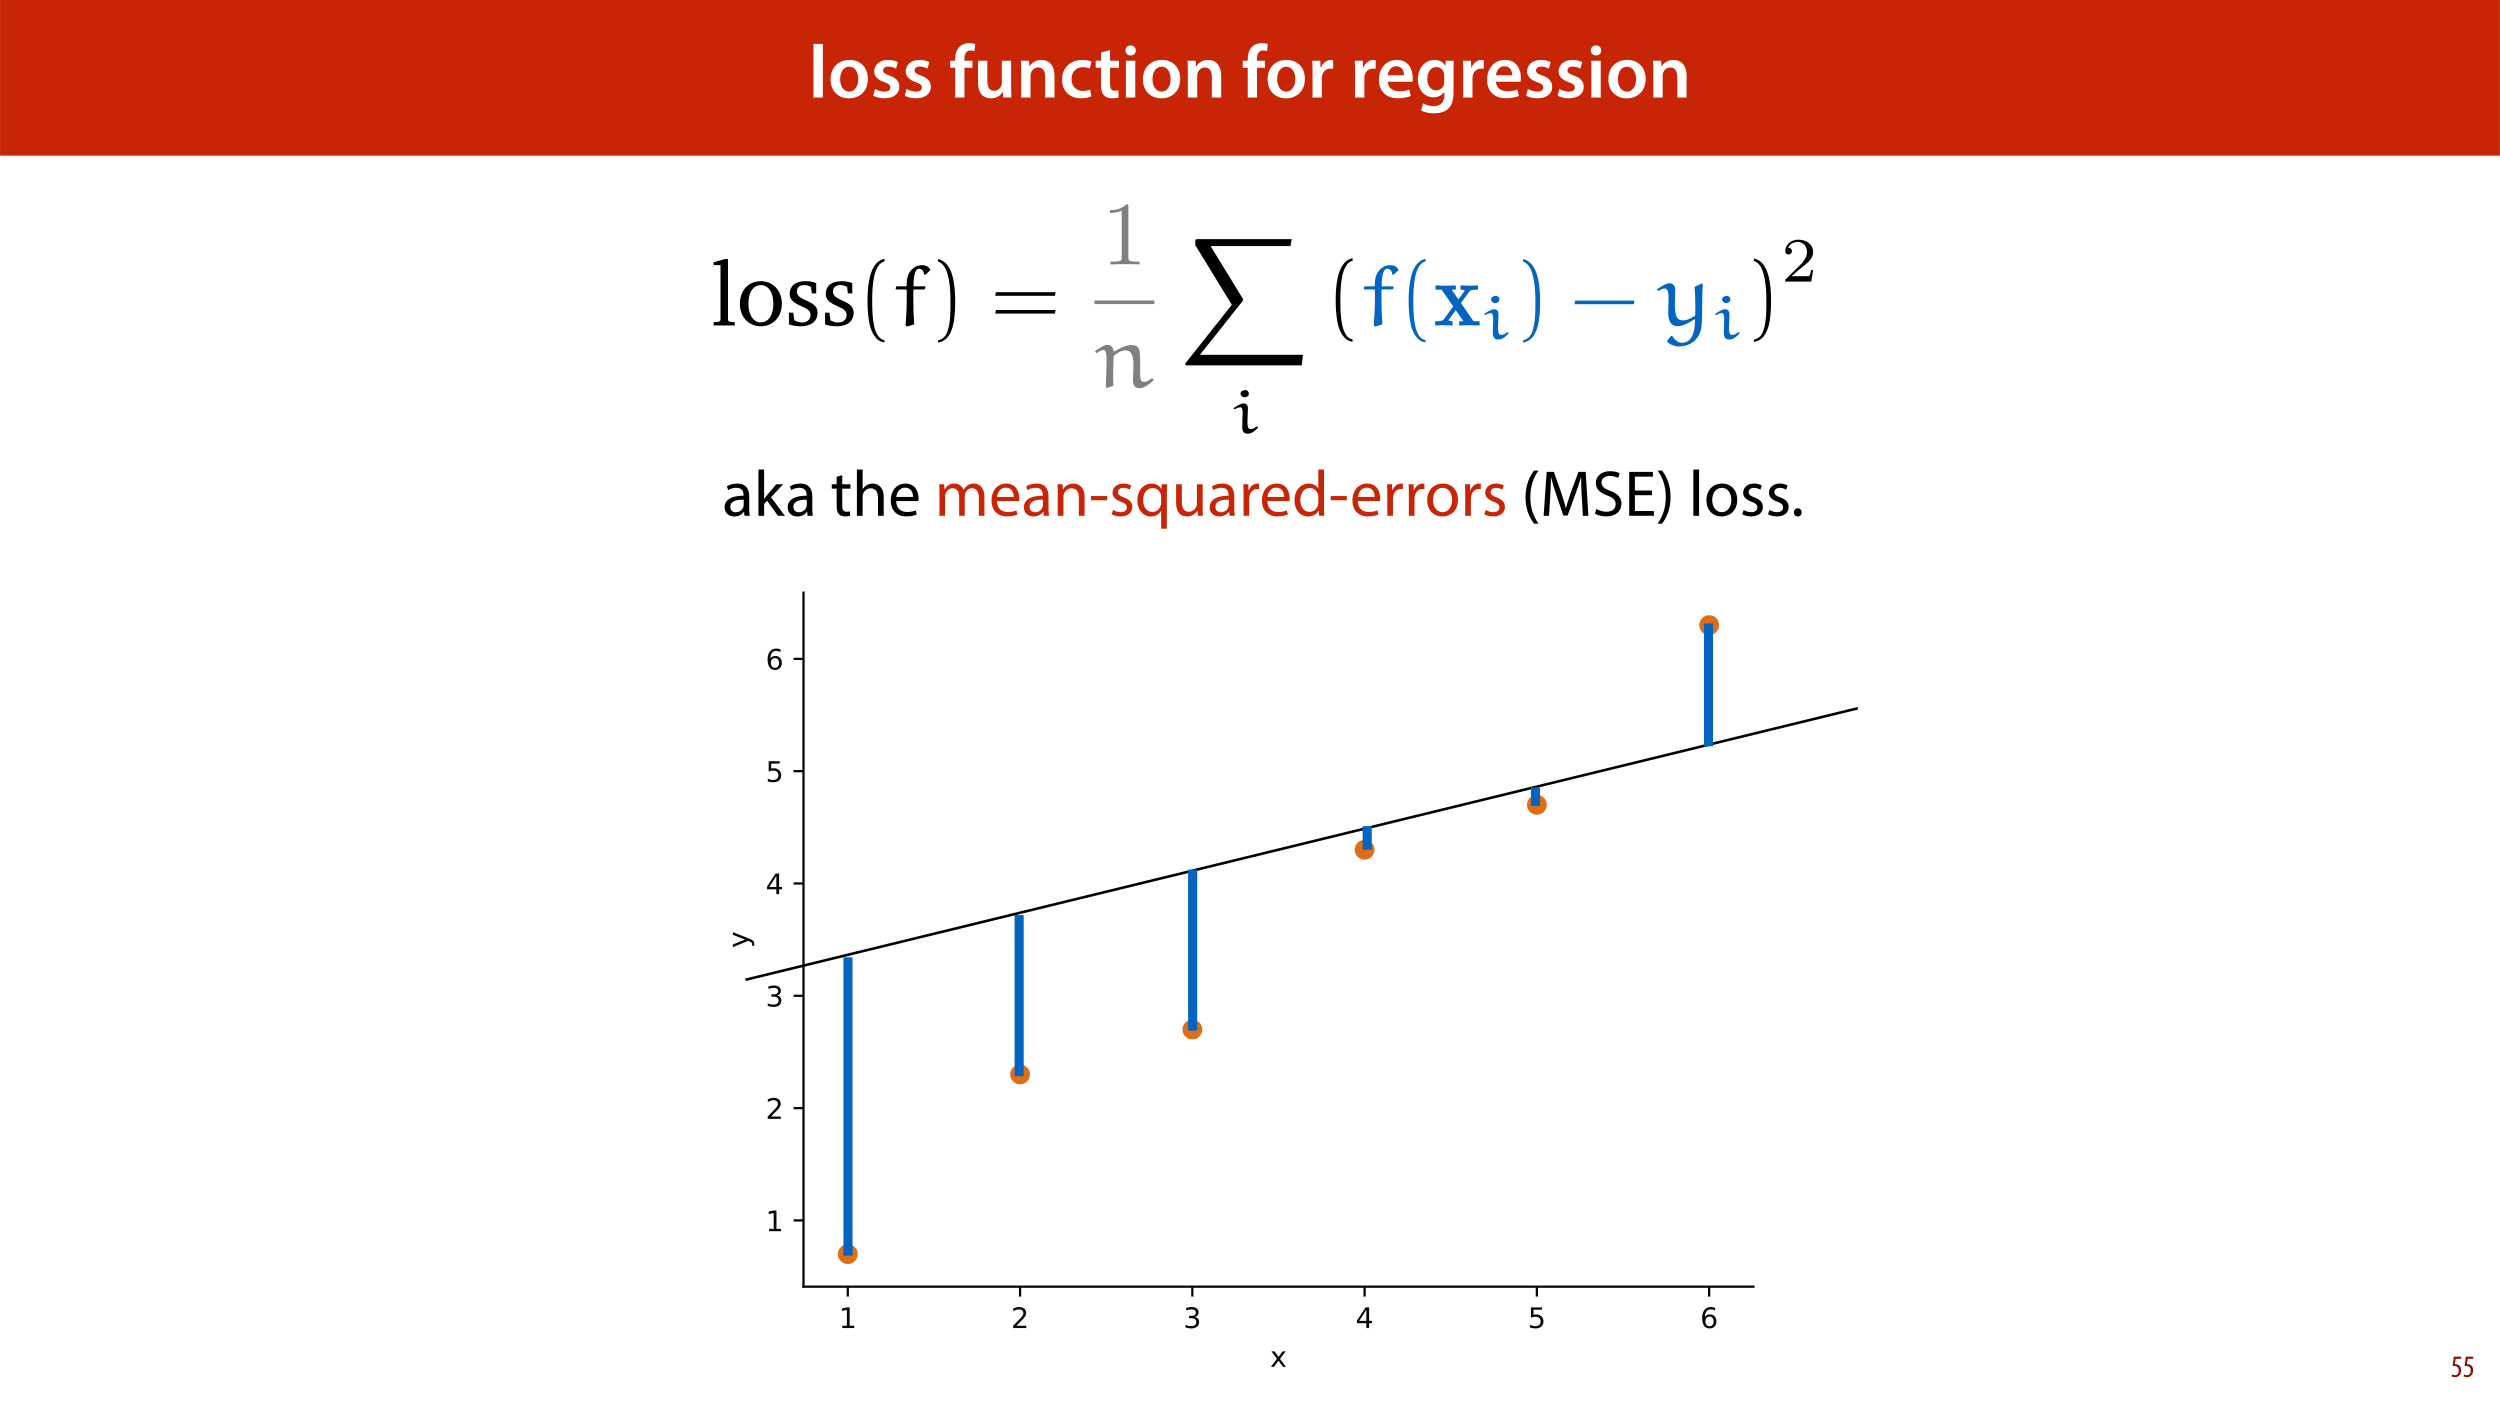 <?xml version="1.0" encoding="UTF-8"?>
<svg xmlns="http://www.w3.org/2000/svg" xmlns:xlink="http://www.w3.org/1999/xlink" width="1920pt" height="1080pt" viewBox="0 0 1920 1080" version="1.1">
<defs>
<g>
<symbol overflow="visible" id="glyph0-0">
<path style="stroke:none;" d="M 0 0 L 29 0 L 29 -40.594 L 0 -40.594 Z M 14.5 -22.906 L 4.641 -37.703 L 24.359 -37.703 Z M 16.234 -20.297 L 26.094 -35.094 L 26.094 -5.516 Z M 4.641 -2.906 L 14.5 -17.688 L 24.359 -2.906 Z M 2.906 -35.094 L 12.766 -20.297 L 2.906 -5.516 Z M 2.906 -35.094 "/>
</symbol>
<symbol overflow="visible" id="glyph0-1">
<path style="stroke:none;" d="M 3.828 0 L 11.016 0 L 11.016 -41.188 L 3.828 -41.188 Z M 3.828 0 "/>
</symbol>
<symbol overflow="visible" id="glyph0-2">
<path style="stroke:none;" d="M 16.641 -28.891 C 8.125 -28.891 2.031 -23.203 2.031 -13.922 C 2.031 -4.875 8.172 0.641 16.188 0.641 C 23.375 0.641 30.688 -4 30.688 -14.391 C 30.688 -22.969 25.062 -28.891 16.641 -28.891 Z M 16.469 -23.656 C 21.344 -23.656 23.312 -18.625 23.312 -14.203 C 23.312 -8.531 20.469 -4.531 16.406 -4.531 C 12.062 -4.531 9.391 -8.641 9.391 -14.094 C 9.391 -18.797 11.422 -23.656 16.469 -23.656 Z M 16.469 -23.656 "/>
</symbol>
<symbol overflow="visible" id="glyph0-3">
<path style="stroke:none;" d="M 2.094 -1.391 C 4.172 -0.234 7.25 0.578 10.672 0.578 C 18.156 0.578 22.156 -3.125 22.156 -8.234 C 22.094 -12.406 19.719 -15.016 14.609 -16.875 C 11.016 -18.156 9.688 -19.031 9.688 -20.828 C 9.688 -22.562 11.078 -23.781 13.625 -23.781 C 16.125 -23.781 18.391 -22.859 19.609 -22.156 L 21 -27.203 C 19.375 -28.078 16.641 -28.891 13.516 -28.891 C 6.953 -28.891 2.844 -25 2.844 -20.016 C 2.781 -16.703 5.109 -13.688 10.609 -11.781 C 14.094 -10.562 15.25 -9.562 15.25 -7.656 C 15.25 -5.797 13.859 -4.531 10.734 -4.531 C 8.172 -4.531 5.109 -5.562 3.484 -6.547 Z M 2.094 -1.391 "/>
</symbol>
<symbol overflow="visible" id="glyph0-4">
<path style="stroke:none;" d=""/>
</symbol>
<symbol overflow="visible" id="glyph0-5">
<path style="stroke:none;" d="M 11.781 0 L 11.781 -22.906 L 17.922 -22.906 L 17.922 -28.25 L 11.719 -28.25 L 11.719 -29.703 C 11.719 -33.172 12.938 -36.141 16.469 -36.141 C 17.75 -36.141 18.734 -35.906 19.484 -35.609 L 20.016 -41.125 C 18.844 -41.531 17.344 -41.812 15.422 -41.812 C 12.984 -41.812 10.156 -41.062 8.062 -39.094 C 5.625 -36.766 4.641 -33.125 4.641 -29.469 L 4.641 -28.25 L 0.812 -28.25 L 0.812 -22.906 L 4.641 -22.906 L 4.641 0 Z M 11.781 0 "/>
</symbol>
<symbol overflow="visible" id="glyph0-6">
<path style="stroke:none;" d="M 29.109 -28.25 L 21.984 -28.25 L 21.984 -11.188 C 21.984 -10.375 21.812 -9.625 21.578 -8.984 C 20.828 -7.188 18.969 -5.156 16.125 -5.156 C 12.359 -5.156 10.844 -8.172 10.844 -12.875 L 10.844 -28.25 L 3.719 -28.25 L 3.719 -11.656 C 3.719 -2.438 8.406 0.641 13.578 0.641 C 18.625 0.641 21.406 -2.266 22.625 -4.297 L 22.734 -4.297 L 23.078 0 L 29.344 0 C 29.234 -2.312 29.109 -5.109 29.109 -8.469 Z M 29.109 -28.25 "/>
</symbol>
<symbol overflow="visible" id="glyph0-7">
<path style="stroke:none;" d="M 3.828 0 L 11.016 0 L 11.016 -16.594 C 11.016 -17.406 11.078 -18.266 11.312 -18.906 C 12.062 -21.047 14.031 -23.078 16.875 -23.078 C 20.766 -23.078 22.266 -20.016 22.266 -15.953 L 22.266 0 L 29.406 0 L 29.406 -16.766 C 29.406 -25.688 24.297 -28.891 19.375 -28.891 C 14.672 -28.891 11.594 -26.219 10.375 -24.016 L 10.203 -24.016 L 9.859 -28.25 L 3.594 -28.25 C 3.766 -25.812 3.828 -23.078 3.828 -19.844 Z M 3.828 0 "/>
</symbol>
<symbol overflow="visible" id="glyph0-8">
<path style="stroke:none;" d="M 23.609 -6.141 C 22.219 -5.562 20.469 -5.047 17.984 -5.047 C 13.109 -5.047 9.344 -8.359 9.344 -14.156 C 9.281 -19.312 12.531 -23.312 17.984 -23.312 C 20.531 -23.312 22.219 -22.734 23.375 -22.219 L 24.656 -27.547 C 23.031 -28.297 20.359 -28.891 17.75 -28.891 C 7.828 -28.891 2.031 -22.266 2.031 -13.797 C 2.031 -5.047 7.766 0.578 16.594 0.578 C 20.125 0.578 23.078 -0.172 24.594 -0.875 Z M 23.609 -6.141 "/>
</symbol>
<symbol overflow="visible" id="glyph0-9">
<path style="stroke:none;" d="M 5.047 -34.625 L 5.047 -28.25 L 0.984 -28.25 L 0.984 -22.906 L 5.047 -22.906 L 5.047 -9.625 C 5.047 -5.922 5.734 -3.359 7.25 -1.734 C 8.578 -0.297 10.781 0.578 13.391 0.578 C 15.656 0.578 17.516 0.297 18.562 -0.109 L 18.438 -5.562 C 17.812 -5.391 16.875 -5.219 15.656 -5.219 C 12.938 -5.219 12 -7.016 12 -10.438 L 12 -22.906 L 18.797 -22.906 L 18.797 -28.25 L 12 -28.25 L 12 -36.312 Z M 5.047 -34.625 "/>
</symbol>
<symbol overflow="visible" id="glyph0-10">
<path style="stroke:none;" d="M 11.016 0 L 11.016 -28.25 L 3.828 -28.25 L 3.828 0 Z M 7.422 -40.016 C 5.047 -40.016 3.422 -38.344 3.422 -36.141 C 3.422 -33.984 4.984 -32.312 7.359 -32.312 C 9.859 -32.312 11.422 -33.984 11.422 -36.141 C 11.375 -38.344 9.859 -40.016 7.422 -40.016 Z M 7.422 -40.016 "/>
</symbol>
<symbol overflow="visible" id="glyph0-11">
<path style="stroke:none;" d="M 3.828 0 L 10.969 0 L 10.969 -14.609 C 10.969 -15.422 11.078 -16.188 11.188 -16.812 C 11.828 -20.016 14.156 -22.219 17.578 -22.219 C 18.438 -22.219 19.078 -22.094 19.656 -21.984 L 19.656 -28.703 C 19.078 -28.828 18.672 -28.891 17.984 -28.891 C 14.969 -28.891 11.656 -26.859 10.266 -22.859 L 10.031 -22.859 L 9.797 -28.25 L 3.594 -28.25 C 3.766 -25.688 3.828 -22.969 3.828 -19.141 Z M 3.828 0 "/>
</symbol>
<symbol overflow="visible" id="glyph0-12">
<path style="stroke:none;" d="M 27.781 -12.125 C 27.891 -12.766 28.016 -13.797 28.016 -15.141 C 28.016 -21.344 25 -28.891 15.828 -28.891 C 6.781 -28.891 2.031 -21.516 2.031 -13.688 C 2.031 -5.047 7.422 0.578 16.594 0.578 C 20.641 0.578 24.016 -0.172 26.453 -1.156 L 25.406 -6.094 C 23.266 -5.281 20.875 -4.812 17.578 -4.812 C 13.047 -4.812 9.047 -7.016 8.875 -12.125 Z M 8.875 -17.109 C 9.156 -20.016 11.016 -24.016 15.422 -24.016 C 20.188 -24.016 21.344 -19.719 21.281 -17.109 Z M 8.875 -17.109 "/>
</symbol>
<symbol overflow="visible" id="glyph0-13">
<path style="stroke:none;" d="M 23.438 -28.25 L 23.141 -24.469 L 23.031 -24.469 C 21.688 -26.797 19.141 -28.891 14.844 -28.891 C 8.062 -28.891 2.031 -23.266 2.031 -13.984 C 2.031 -5.969 7.016 -0.172 14.031 -0.172 C 17.75 -0.172 20.641 -1.859 22.266 -4.344 L 22.391 -4.344 L 22.391 -1.906 C 22.391 4.172 18.906 6.609 14.266 6.609 C 10.844 6.609 7.828 5.516 6.031 4.469 L 4.469 9.859 C 6.906 11.375 10.734 12.125 14.328 12.125 C 18.219 12.125 22.266 11.312 25.234 8.703 C 28.188 6.031 29.406 1.797 29.406 -4.125 L 29.406 -20.125 C 29.406 -24.016 29.516 -26.328 29.641 -28.25 Z M 22.266 -12.359 C 22.266 -11.547 22.156 -10.562 21.984 -9.797 C 21.172 -7.25 18.844 -5.516 16.188 -5.516 C 11.719 -5.516 9.281 -9.391 9.281 -14.203 C 9.281 -19.953 12.234 -23.438 16.234 -23.438 C 19.25 -23.438 21.281 -21.453 22.047 -18.844 C 22.219 -18.266 22.266 -17.578 22.266 -16.938 Z M 22.266 -12.359 "/>
</symbol>
<symbol overflow="visible" id="glyph1-0">
<path style="stroke:none;" d="M 0 0 L 25 0 L 25 -35 L 0 -35 Z M 12.5 -19.75 L 4 -32.5 L 21 -32.5 Z M 14 -17.5 L 22.5 -30.25 L 22.5 -4.75 Z M 4 -2.5 L 12.5 -15.25 L 21 -2.5 Z M 2.5 -30.25 L 11 -17.5 L 2.5 -4.75 Z M 2.5 -30.25 "/>
</symbol>
<symbol overflow="visible" id="glyph1-1">
<path style="stroke:none;" d="M 21.047 0 C 20.75 -1.656 20.656 -3.703 20.656 -5.797 L 20.656 -14.844 C 20.656 -19.703 18.844 -24.75 11.453 -24.75 C 8.406 -24.75 5.5 -23.906 3.5 -22.594 L 4.5 -19.703 C 6.203 -20.797 8.547 -21.5 10.797 -21.5 C 15.75 -21.5 16.297 -17.906 16.297 -15.906 L 16.297 -15.406 C 6.953 -15.453 1.75 -12.25 1.75 -6.406 C 1.75 -2.906 4.25 0.547 9.156 0.547 C 12.594 0.547 15.203 -1.156 16.547 -3.047 L 16.703 -3.047 L 17.047 0 Z M 16.406 -8.156 C 16.406 -7.703 16.297 -7.203 16.156 -6.75 C 15.453 -4.703 13.453 -2.703 10.297 -2.703 C 8.047 -2.703 6.156 -4.047 6.156 -6.906 C 6.156 -11.594 11.594 -12.453 16.406 -12.344 Z M 16.406 -8.156 "/>
</symbol>
<symbol overflow="visible" id="glyph1-2">
<path style="stroke:none;" d="M 8 -35.5 L 3.656 -35.5 L 3.656 0 L 8 0 L 8 -9.094 L 10.25 -11.594 L 18.594 0 L 23.953 0 L 13.297 -14.25 L 22.656 -24.203 L 17.344 -24.203 L 10.25 -15.844 C 9.547 -15 8.703 -13.953 8.094 -13.094 L 8 -13.094 Z M 8 -35.5 "/>
</symbol>
<symbol overflow="visible" id="glyph1-3">
<path style="stroke:none;" d=""/>
</symbol>
<symbol overflow="visible" id="glyph1-4">
<path style="stroke:none;" d="M 4.656 -30 L 4.656 -24.203 L 0.906 -24.203 L 0.906 -20.844 L 4.656 -20.844 L 4.656 -7.656 C 4.656 -4.797 5.094 -2.656 6.344 -1.344 C 7.406 -0.156 9.047 0.5 11.094 0.5 C 12.797 0.5 14.156 0.25 15 -0.094 L 14.797 -3.406 C 14.25 -3.25 13.406 -3.094 12.25 -3.094 C 9.797 -3.094 8.953 -4.797 8.953 -7.797 L 8.953 -20.844 L 15.25 -20.844 L 15.25 -24.203 L 8.953 -24.203 L 8.953 -31.156 Z M 4.656 -30 "/>
</symbol>
<symbol overflow="visible" id="glyph1-5">
<path style="stroke:none;" d="M 3.656 0 L 8.047 0 L 8.047 -14.594 C 8.047 -15.453 8.094 -16.094 8.344 -16.703 C 9.156 -19.094 11.406 -21.094 14.25 -21.094 C 18.406 -21.094 19.844 -17.797 19.844 -13.906 L 19.844 0 L 24.25 0 L 24.25 -14.406 C 24.25 -22.75 19.047 -24.75 15.797 -24.75 C 14.156 -24.75 12.594 -24.25 11.297 -23.5 C 9.953 -22.75 8.844 -21.656 8.156 -20.406 L 8.047 -20.406 L 8.047 -35.5 L 3.656 -35.5 Z M 3.656 0 "/>
</symbol>
<symbol overflow="visible" id="glyph1-6">
<path style="stroke:none;" d="M 23.094 -11.297 C 23.156 -11.75 23.25 -12.453 23.25 -13.344 C 23.25 -17.797 21.156 -24.75 13.25 -24.75 C 6.203 -24.75 1.906 -19 1.906 -11.703 C 1.906 -4.406 6.344 0.5 13.797 0.5 C 17.656 0.5 20.297 -0.297 21.844 -1 L 21.094 -4.156 C 19.453 -3.453 17.547 -2.906 14.406 -2.906 C 10 -2.906 6.203 -5.344 6.094 -11.297 Z M 6.156 -14.453 C 6.5 -17.5 8.453 -21.594 12.906 -21.594 C 17.844 -21.594 19.047 -17.25 19 -14.453 Z M 6.156 -14.453 "/>
</symbol>
<symbol overflow="visible" id="glyph1-7">
<path style="stroke:none;" d="M 3.656 0 L 7.953 0 L 7.953 -14.594 C 7.953 -15.344 8.047 -16.094 8.297 -16.75 C 9 -18.953 11 -21.156 13.75 -21.156 C 17.094 -21.156 18.797 -18.344 18.797 -14.5 L 18.797 0 L 23.094 0 L 23.094 -14.953 C 23.094 -15.75 23.25 -16.547 23.453 -17.156 C 24.203 -19.297 26.156 -21.156 28.656 -21.156 C 32.203 -21.156 33.906 -18.344 33.906 -13.703 L 33.906 0 L 38.203 0 L 38.203 -14.25 C 38.203 -22.656 33.453 -24.75 30.25 -24.75 C 27.953 -24.75 26.344 -24.156 24.906 -23.047 C 23.906 -22.297 22.953 -21.25 22.203 -19.906 L 22.094 -19.906 C 21.047 -22.75 18.547 -24.75 15.25 -24.75 C 11.25 -24.75 9 -22.594 7.656 -20.297 L 7.5 -20.297 L 7.297 -24.203 L 3.453 -24.203 C 3.594 -22.203 3.656 -20.156 3.656 -17.656 Z M 3.656 0 "/>
</symbol>
<symbol overflow="visible" id="glyph1-8">
<path style="stroke:none;" d="M 3.656 0 L 8.047 0 L 8.047 -14.547 C 8.047 -15.297 8.156 -16.047 8.344 -16.594 C 9.094 -19.047 11.344 -21.094 14.25 -21.094 C 18.406 -21.094 19.844 -17.844 19.844 -13.953 L 19.844 0 L 24.25 0 L 24.25 -14.453 C 24.25 -22.75 19.047 -24.75 15.703 -24.75 C 11.703 -24.75 8.906 -22.5 7.703 -20.203 L 7.594 -20.203 L 7.344 -24.203 L 3.453 -24.203 C 3.594 -22.203 3.656 -20.156 3.656 -17.656 Z M 3.656 0 "/>
</symbol>
<symbol overflow="visible" id="glyph1-9">
<path style="stroke:none;" d="M 1.5 -15.156 L 1.5 -11.906 L 13.844 -11.906 L 13.844 -15.156 Z M 1.5 -15.156 "/>
</symbol>
<symbol overflow="visible" id="glyph1-10">
<path style="stroke:none;" d="M 1.953 -1.156 C 3.656 -0.156 6.094 0.5 8.75 0.5 C 14.5 0.5 17.797 -2.5 17.797 -6.75 C 17.797 -10.344 15.656 -12.453 11.453 -14.047 C 8.297 -15.25 6.844 -16.156 6.844 -18.156 C 6.844 -19.953 8.297 -21.453 10.906 -21.453 C 13.156 -21.453 14.906 -20.656 15.844 -20.047 L 16.953 -23.25 C 15.594 -24.047 13.453 -24.75 11 -24.75 C 5.797 -24.75 2.656 -21.547 2.656 -17.656 C 2.656 -14.75 4.703 -12.344 9.047 -10.797 C 12.297 -9.594 13.547 -8.453 13.547 -6.344 C 13.547 -4.344 12.047 -2.75 8.844 -2.75 C 6.656 -2.75 4.344 -3.656 3.047 -4.5 Z M 1.953 -1.156 "/>
</symbol>
<symbol overflow="visible" id="glyph1-11">
<path style="stroke:none;" d="M 20.156 9.906 L 24.547 9.906 L 24.547 -17.547 C 24.547 -20.047 24.594 -22.156 24.703 -24.203 L 20.547 -24.203 L 20.406 -20.547 L 20.297 -20.547 C 19.094 -22.906 16.594 -24.75 12.844 -24.75 C 7.75 -24.75 1.906 -20.75 1.906 -11.703 C 1.906 -4.344 6.5 0.547 12.156 0.547 C 16.047 0.547 18.75 -1.344 20.047 -3.75 L 20.156 -3.75 Z M 20.156 -9.844 C 20.156 -9.203 20 -8.344 19.797 -7.75 C 18.797 -4.703 16.344 -2.953 13.5 -2.953 C 8.656 -2.953 6.344 -7.156 6.344 -11.953 C 6.344 -17.406 9.094 -21.25 13.656 -21.25 C 16.953 -21.25 19.297 -18.953 19.953 -16.25 C 20.094 -15.703 20.156 -15 20.156 -14.406 Z M 20.156 -9.844 "/>
</symbol>
<symbol overflow="visible" id="glyph1-12">
<path style="stroke:none;" d="M 23.906 -24.203 L 19.5 -24.203 L 19.5 -9.344 C 19.5 -8.547 19.344 -7.75 19.094 -7.094 C 18.297 -5.156 16.25 -3.094 13.297 -3.094 C 9.297 -3.094 7.906 -6.203 7.906 -10.797 L 7.906 -24.203 L 3.5 -24.203 L 3.5 -10.047 C 3.5 -1.547 8.047 0.547 11.844 0.547 C 16.156 0.547 18.703 -2 19.844 -3.953 L 19.953 -3.953 L 20.203 0 L 24.094 0 C 23.953 -1.906 23.906 -4.094 23.906 -6.594 Z M 23.906 -24.203 "/>
</symbol>
<symbol overflow="visible" id="glyph1-13">
<path style="stroke:none;" d="M 3.656 0 L 8 0 L 8 -12.906 C 8 -13.656 8.094 -14.344 8.203 -14.953 C 8.797 -18.25 11 -20.594 14.094 -20.594 C 14.703 -20.594 15.156 -20.547 15.594 -20.453 L 15.594 -24.594 C 15.203 -24.703 14.844 -24.75 14.344 -24.75 C 11.406 -24.75 8.75 -22.703 7.656 -19.453 L 7.453 -19.453 L 7.297 -24.203 L 3.453 -24.203 C 3.594 -21.953 3.656 -19.5 3.656 -16.656 Z M 3.656 0 "/>
</symbol>
<symbol overflow="visible" id="glyph1-14">
<path style="stroke:none;" d="M 20.156 -35.5 L 20.156 -21.047 L 20.047 -21.047 C 18.953 -23 16.453 -24.75 12.75 -24.75 C 6.844 -24.75 1.844 -19.797 1.906 -11.75 C 1.906 -4.406 6.406 0.547 12.25 0.547 C 16.203 0.547 19.156 -1.5 20.5 -4.203 L 20.594 -4.203 L 20.797 0 L 24.75 0 C 24.594 -1.656 24.547 -4.094 24.547 -6.25 L 24.547 -35.5 Z M 20.156 -10.156 C 20.156 -9.453 20.094 -8.844 19.953 -8.25 C 19.156 -4.953 16.453 -3 13.5 -3 C 8.75 -3 6.344 -7.047 6.344 -11.953 C 6.344 -17.297 9.047 -21.297 13.594 -21.297 C 16.906 -21.297 19.297 -19 19.953 -16.203 C 20.094 -15.656 20.156 -14.906 20.156 -14.344 Z M 20.156 -10.156 "/>
</symbol>
<symbol overflow="visible" id="glyph1-15">
<path style="stroke:none;" d="M 13.906 -24.75 C 7.203 -24.75 1.906 -20 1.906 -11.906 C 1.906 -4.25 6.953 0.547 13.5 0.547 C 19.344 0.547 25.547 -3.344 25.547 -12.297 C 25.547 -19.703 20.844 -24.75 13.906 -24.75 Z M 13.797 -21.453 C 19 -21.453 21.047 -16.25 21.047 -12.156 C 21.047 -6.703 17.906 -2.75 13.703 -2.75 C 9.406 -2.75 6.344 -6.75 6.344 -12.047 C 6.344 -16.656 8.594 -21.453 13.797 -21.453 Z M 13.797 -21.453 "/>
</symbol>
<symbol overflow="visible" id="glyph1-16">
<path style="stroke:none;" d="M 9.75 -34.703 C 6.594 -30.5 3.25 -24.094 3.203 -14.25 C 3.203 -4.5 6.594 1.906 9.75 6.047 L 13.203 6.047 C 9.656 1.047 6.906 -5.344 6.906 -14.25 C 6.906 -23.297 9.547 -29.797 13.203 -34.703 Z M 9.75 -34.703 "/>
</symbol>
<symbol overflow="visible" id="glyph1-17">
<path style="stroke:none;" d="M 33.047 0 L 37.297 0 L 35.203 -33.703 L 29.656 -33.703 L 23.656 -17.406 C 22.156 -13.156 20.953 -9.453 20.094 -6.047 L 19.953 -6.047 C 19.094 -9.547 17.953 -13.25 16.547 -17.406 L 10.797 -33.703 L 5.25 -33.703 L 2.906 0 L 7.047 0 L 7.953 -14.453 C 8.25 -19.5 8.5 -25.156 8.594 -29.344 L 8.703 -29.344 C 9.656 -25.344 11 -21 12.594 -16.25 L 18.047 -0.203 L 21.344 -0.203 L 27.297 -16.547 C 29 -21.203 30.406 -25.406 31.547 -29.344 L 31.703 -29.344 C 31.656 -25.156 31.953 -19.5 32.203 -14.797 Z M 33.047 0 "/>
</symbol>
<symbol overflow="visible" id="glyph1-18">
<path style="stroke:none;" d="M 2.094 -1.656 C 3.906 -0.453 7.453 0.5 10.703 0.5 C 18.656 0.5 22.5 -4 22.5 -9.203 C 22.5 -14.156 19.594 -16.906 13.906 -19.094 C 9.25 -20.906 7.203 -22.453 7.203 -25.594 C 7.203 -27.906 8.953 -30.656 13.547 -30.656 C 16.594 -30.656 18.844 -29.656 19.953 -29.047 L 21.156 -32.594 C 19.656 -33.453 17.156 -34.25 13.703 -34.25 C 7.156 -34.25 2.797 -30.344 2.797 -25.094 C 2.797 -20.344 6.203 -17.5 11.703 -15.547 C 16.25 -13.797 18.047 -12 18.047 -8.844 C 18.047 -5.453 15.453 -3.094 11 -3.094 C 8 -3.094 5.156 -4.094 3.203 -5.297 Z M 2.094 -1.656 "/>
</symbol>
<symbol overflow="visible" id="glyph1-19">
<path style="stroke:none;" d="M 21.25 -19.406 L 8.156 -19.406 L 8.156 -30.047 L 22 -30.047 L 22 -33.703 L 3.797 -33.703 L 3.797 0 L 22.75 0 L 22.75 -3.656 L 8.156 -3.656 L 8.156 -15.797 L 21.25 -15.797 Z M 21.25 -19.406 "/>
</symbol>
<symbol overflow="visible" id="glyph1-20">
<path style="stroke:none;" d="M 4.406 6.047 C 7.594 1.797 10.953 -4.547 10.953 -14.344 C 10.953 -24.203 7.594 -30.594 4.406 -34.703 L 1 -34.703 C 4.594 -29.75 7.297 -23.344 7.297 -14.406 C 7.297 -5.406 4.547 1.094 1 6.047 Z M 4.406 6.047 "/>
</symbol>
<symbol overflow="visible" id="glyph1-21">
<path style="stroke:none;" d="M 3.656 0 L 8.047 0 L 8.047 -35.5 L 3.656 -35.5 Z M 3.656 0 "/>
</symbol>
<symbol overflow="visible" id="glyph1-22">
<path style="stroke:none;" d="M 5.547 0.547 C 7.406 0.547 8.547 -0.797 8.547 -2.594 C 8.547 -4.453 7.344 -5.75 5.594 -5.75 C 3.844 -5.75 2.594 -4.453 2.594 -2.594 C 2.594 -0.797 3.797 0.547 5.547 0.547 Z M 5.547 0.547 "/>
</symbol>
<symbol overflow="visible" id="glyph2-0">
<path style="stroke:none;" d="M 0 0 L 12 0 L 12 -16.797 L 0 -16.797 Z M 6 -9.484 L 1.922 -15.594 L 10.078 -15.594 Z M 6.719 -8.406 L 10.797 -14.516 L 10.797 -2.281 Z M 1.922 -1.203 L 6 -7.312 L 10.078 -1.203 Z M 1.203 -14.516 L 5.281 -8.406 L 1.203 -2.281 Z M 1.203 -14.516 "/>
</symbol>
<symbol overflow="visible" id="glyph2-1">
<path style="stroke:none;" d="M 7.984 -15.594 L 2.406 -15.594 L 1.422 -8.375 C 1.703 -8.422 2.062 -8.453 2.641 -8.453 C 4.656 -8.453 6.172 -7.422 6.172 -4.938 C 6.172 -2.562 4.797 -1.344 3.219 -1.344 C 2.359 -1.344 1.516 -1.688 1.031 -1.969 L 0.625 -0.484 C 1.25 -0.078 2.328 0.188 3.266 0.188 C 6.047 0.188 7.984 -2.047 7.984 -5.141 C 7.984 -6.719 7.516 -7.875 6.703 -8.688 C 5.859 -9.5 4.562 -9.859 3.719 -9.859 C 3.5 -9.859 3.344 -9.859 3.141 -9.812 L 3.797 -13.969 L 7.984 -13.969 Z M 7.984 -15.594 "/>
</symbol>
<symbol overflow="visible" id="glyph3-0">
<path style="stroke:none;" d=""/>
</symbol>
<symbol overflow="visible" id="glyph3-1">
<path style="stroke:none;" d="M 1.938 0 L 18.141 0 L 18.141 -2.5 L 14.203 -2.844 L 12.953 -3.953 L 12.953 -50.984 L 10.328 -50.984 L 1.875 -48.484 L 1.875 -46.344 L 7.203 -46.344 L 7.203 -3.953 L 6.031 -2.844 L 1.938 -2.5 Z M 1.938 0 "/>
</symbol>
<symbol overflow="visible" id="glyph3-2">
<path style="stroke:none;" d="M 18.625 -34.016 C 9.281 -34.016 2.562 -27.016 2.562 -16.688 C 2.562 -6.438 9.344 0.625 18.625 0.625 C 27.906 0.625 34.766 -6.438 34.766 -16.688 C 34.766 -26.938 27.984 -34.016 18.625 -34.016 Z M 18.625 -31.031 C 24.25 -31.031 28.266 -25.625 28.266 -16.688 C 28.266 -7.688 24.25 -2.359 18.625 -2.359 C 13.094 -2.359 9.078 -7.75 9.078 -16.688 C 9.078 -25.703 13.016 -31.031 18.625 -31.031 Z M 18.625 -31.031 "/>
</symbol>
<symbol overflow="visible" id="glyph3-3">
<path style="stroke:none;" d="M 23.828 -32.484 C 21.469 -33.531 18.766 -34.016 15.719 -34.016 C 7.828 -34.016 3.469 -30.406 3.469 -24.312 C 3.469 -19.672 6.516 -17.453 12.406 -14.828 C 16.969 -12.75 19.469 -11.5 19.469 -7.891 C 19.469 -4.641 16.969 -2.281 12.953 -2.281 C 10.938 -2.281 9 -2.844 7.062 -3.953 L 6.234 -9.828 L 2.906 -9.828 L 2.906 -0.828 C 5.328 0.062 8.375 0.625 11.906 0.625 C 20.094 0.625 24.859 -3.328 24.859 -9.766 C 24.859 -12.328 23.891 -14.406 22.234 -15.719 C 19.953 -17.594 17.312 -18.562 14.891 -19.734 C 11.016 -21.609 9 -23.062 9 -26.047 C 9 -29.156 11.078 -31.031 14.75 -31.031 C 16.422 -31.031 18.078 -30.547 19.875 -29.578 L 20.438 -24.656 L 23.828 -24.656 Z M 23.828 -32.484 "/>
</symbol>
<symbol overflow="visible" id="glyph4-0">
<path style="stroke:none;" d=""/>
</symbol>
<symbol overflow="visible" id="glyph4-1">
<path style="stroke:none;" d="M 20.844 11.297 C 11.906 9.562 11.422 -7.266 11.422 -18.984 C 11.422 -29.438 12.047 -47.031 20.844 -49.25 L 20.844 -51.125 C 13.641 -49.875 10.531 -41.969 9.219 -35.328 C 8.172 -30.125 7.828 -24.734 7.828 -19.391 C 7.828 -13.781 8.109 -8.172 9.078 -2.625 C 10.25 3.953 13.578 12.328 20.844 12.953 Z M 20.844 11.297 "/>
</symbol>
<symbol overflow="visible" id="glyph4-2">
<path style="stroke:none;" d="M 5.953 -49.109 C 11.562 -47.094 13.156 -40.594 14.203 -35.391 C 15.234 -30.062 15.516 -24.516 15.516 -19.125 C 15.516 -11.219 15.656 -2.766 13.156 4.641 C 11.781 8.797 9.141 10.594 5.953 11.422 L 5.953 13.094 C 18.359 11.5 19.125 -7 19.125 -18.844 C 19.125 -30.406 17.656 -48.562 5.953 -50.984 Z M 5.953 -49.109 "/>
</symbol>
<symbol overflow="visible" id="glyph4-3">
<path style="stroke:none;" d="M 49.594 -22.781 L 50.016 -25.562 L 4.219 -25.562 L 3.734 -22.781 Z M 49.594 -9.141 L 50.016 -11.906 L 4.219 -11.906 L 3.734 -9.141 Z M 49.594 -9.141 "/>
</symbol>
<symbol overflow="visible" id="glyph4-4">
<path style="stroke:none;" d="M 48.766 -16.344 L 49.172 -19.125 L 3.672 -19.125 L 3.188 -16.344 Z M 48.766 -16.344 "/>
</symbol>
<symbol overflow="visible" id="glyph5-0">
<path style="stroke:none;" d=""/>
</symbol>
<symbol overflow="visible" id="glyph5-1">
<path style="stroke:none;" d="M 3.25 -30.062 L 2.766 -29.641 L 2.5 -28.125 L 2.844 -27.641 L 10.594 -27.641 L 11.016 -27.078 L 11.016 -19.609 C 11.016 -13.297 10.594 -6.781 10.109 0.062 L 11.297 0.828 L 16.766 -0.828 C 16.281 -6.438 16.062 -13.016 16.062 -19.531 L 16.062 -27.219 L 16.484 -27.641 L 24.453 -27.641 L 24.938 -28.047 L 25.422 -29.578 L 25.078 -30.062 L 16.484 -30.062 L 16.203 -30.484 C 16.203 -37.547 17.391 -43.562 20.359 -43.562 C 23.625 -43.562 24.109 -40.594 24.375 -39.141 L 25.219 -38.859 L 29.234 -42.594 C 28.328 -44.469 26.531 -46.344 22.781 -46.344 C 18.422 -46.344 14.266 -43.781 12.188 -38.922 C 11.078 -36.438 10.938 -32.906 10.938 -30.484 L 10.531 -30.062 Z M 3.25 -30.062 "/>
</symbol>
<symbol overflow="visible" id="glyph5-2">
<path style="stroke:none;" d="M 14.547 -1.25 C 14.406 -4.016 14.344 -6.094 14.344 -8.031 C 14.344 -13.094 14.547 -19.188 14.75 -24.172 C 17.25 -26.188 20.5 -28.406 23.688 -28.406 C 28.609 -28.406 29.922 -24.172 29.922 -17.25 L 29.578 -5.406 C 29.578 -2.078 30.75 0.688 34.562 0.688 C 37.891 0.688 42.25 -2.359 45.438 -5.469 L 44.812 -6.922 L 43.922 -6.922 C 42.188 -5.609 39.969 -4.156 38.375 -4.156 C 34.562 -4.156 35.047 -7.266 35.047 -17.734 C 35.047 -22.172 35.047 -28.812 33.656 -30.484 C 32.344 -32 30.344 -32.484 28.328 -32.484 C 23.891 -32.484 19.125 -29.859 15.234 -27.5 L 14.688 -27.906 C 14.266 -30.484 13.156 -32.625 9.703 -32.625 C 7.141 -32.625 3.188 -29.781 0.344 -27.703 L 1.531 -26.188 C 3.531 -27.5 5.266 -28.609 6.719 -28.609 C 9 -28.609 9.281 -25.281 9.281 -20.641 C 9.281 -15.031 8.797 -3.609 8.656 -0.062 L 9.703 0.422 Z M 14.547 -1.25 "/>
</symbol>
<symbol overflow="visible" id="glyph5-3">
<path style="stroke:none;" d="M 6.719 12.609 C 8.594 14.547 12.266 16.141 15.516 16.141 C 22.922 16.141 30.062 12.406 32.562 3.391 C 34.078 -3.188 33.047 -17.875 34.016 -32 L 33.172 -32.281 L 27.703 -29.641 C 28.047 -24.859 28.266 -19.875 28.266 -14.891 C 28.266 -12.406 28.188 -9.906 28.125 -7.484 C 25.562 -5.953 22.172 -3.875 18.844 -3.875 C 17.172 -3.875 15.516 -4.359 14.469 -5.688 C 13.375 -7.141 12.75 -9.219 12.531 -15.656 C 12.531 -19.672 12.812 -23.688 12.812 -27.562 C 12.812 -30.125 11.422 -32.422 8.453 -32.422 C 5.266 -32.422 -0.203 -28.469 -1.172 -27.781 L -0.422 -26.453 C 1.172 -27.297 3.328 -28.406 4.5 -28.406 C 7.344 -28.406 7.688 -25.344 7.688 -20.359 C 7.688 -16.906 7.406 -13.984 7.406 -10.875 C 7.406 -6.234 7.891 0.547 14.609 0.547 C 19.047 0.547 23.766 -2.359 27.641 -4.781 L 28.047 -4.438 C 27.984 -2.219 27.906 0.062 27.5 2.359 C 26.812 6.297 25.141 13.297 17.734 13.297 C 14.609 13.297 11.984 10.594 10.531 7.969 L 9.625 7.969 L 6.578 11.844 Z M 6.719 12.609 "/>
</symbol>
<symbol overflow="visible" id="glyph6-0">
<path style="stroke:none;" d=""/>
</symbol>
<symbol overflow="visible" id="glyph6-1">
<path style="stroke:none;" d="M 20.359 -44.328 C 20.359 -46 20.359 -46.125 18.766 -46.125 C 14.469 -41.703 8.375 -41.703 6.172 -41.703 L 6.172 -39.547 C 7.547 -39.547 11.641 -39.547 15.234 -41.359 L 15.234 -5.469 C 15.234 -2.984 15.031 -2.141 8.797 -2.141 L 6.578 -2.141 L 6.578 0 C 9 -0.203 15.031 -0.203 17.797 -0.203 C 20.578 -0.203 26.594 -0.203 29.016 0 L 29.016 -2.141 L 26.812 -2.141 C 20.578 -2.141 20.359 -2.906 20.359 -5.469 Z M 20.359 -44.328 "/>
</symbol>
<symbol overflow="visible" id="glyph7-0">
<path style="stroke:none;" d=""/>
</symbol>
<symbol overflow="visible" id="glyph7-1">
<path style="stroke:none;" d="M 93.297 96.969 L 94.266 88.797 L 15.172 88.797 L 47.656 47.859 C 48.344 47.031 48.344 46.688 48.344 46.547 C 48.344 46.203 48.078 45.641 47.859 45.375 L 23.344 5.328 L 84.641 5.328 L 85.609 0 L 13.781 0 C 12.469 0 11.562 0 11.562 1.109 L 11.562 4.578 L 39.625 50.422 L 4.5 94.688 C 3.875 95.453 3.875 95.797 3.875 95.859 C 3.875 96.969 4.844 96.969 6.094 96.969 Z M 93.297 96.969 "/>
</symbol>
<symbol overflow="visible" id="glyph8-0">
<path style="stroke:none;" d=""/>
</symbol>
<symbol overflow="visible" id="glyph8-1">
<path style="stroke:none;" d="M 13.328 -19 C 13.328 -21.531 12.125 -22.844 9.938 -22.844 C 7.75 -22.844 4.797 -20.938 2.281 -19.203 L 3 -18.328 C 4.312 -19.047 6.156 -19.875 7.375 -19.875 C 8.828 -19.875 9.266 -18.281 9.266 -15.75 L 8.969 -5.047 C 8.969 -0.297 10.906 0.391 13.375 0.391 C 16.438 0.391 19.203 -2.141 21.047 -4.312 L 21.047 -4.844 L 20.312 -5.328 C 18.812 -4.172 17.359 -3.156 15.328 -3.156 C 13.328 -3.156 12.953 -5.234 12.953 -8.828 Z M 14.062 -30.297 C 14.062 -31.75 13 -33.109 11.156 -33.109 C 9.5 -33.109 7.656 -32.047 7.656 -30.406 C 7.656 -28.844 9.109 -27.594 10.812 -27.594 C 12.562 -27.594 14.016 -28.703 14.062 -30.297 Z M 14.062 -30.297 "/>
</symbol>
<symbol overflow="visible" id="glyph9-0">
<path style="stroke:none;" d=""/>
</symbol>
<symbol overflow="visible" id="glyph9-1">
<path style="stroke:none;" d="M 21.062 -17.25 L 27.562 -26.109 C 28.266 -27.016 28.609 -27.5 34.141 -27.5 L 34.141 -30.75 C 31.938 -30.609 29.094 -30.547 27.844 -30.547 C 26.109 -30.547 22.656 -30.688 20.703 -30.75 L 20.703 -27.5 C 22.094 -27.5 22.859 -27.422 23.969 -26.734 L 19.125 -20.016 L 13.922 -27.5 L 17.109 -27.5 L 17.109 -30.75 C 15.094 -30.688 11.641 -30.547 8.938 -30.547 C 6.297 -30.547 4.016 -30.609 1.531 -30.75 L 1.531 -27.5 L 6.234 -27.5 L 15.094 -14.609 L 7.75 -4.578 C 6.781 -3.25 4.5 -3.25 1.25 -3.25 L 1.25 0 C 3.328 -0.141 6.719 -0.203 7.547 -0.203 C 9.219 -0.203 13.156 -0.062 14.609 0 L 14.609 -3.25 C 12.609 -3.328 12.328 -3.469 11.422 -4.016 L 17.047 -11.781 L 22.922 -3.25 L 19.734 -3.25 L 19.734 0 C 21.812 -0.062 26.188 -0.203 27.984 -0.203 C 29.984 -0.203 33.047 -0.062 35.391 0 L 35.391 -3.25 L 30.688 -3.25 Z M 21.062 -17.25 "/>
</symbol>
<symbol overflow="visible" id="glyph10-0">
<path style="stroke:none;" d=""/>
</symbol>
<symbol overflow="visible" id="glyph10-1">
<path style="stroke:none;" d="M 24.484 -8.828 L 22.844 -8.828 C 22.688 -7.75 22.203 -4.891 21.578 -4.406 C 21.188 -4.125 17.453 -4.125 16.781 -4.125 L 7.859 -4.125 C 12.953 -8.625 14.641 -9.984 17.547 -12.266 C 21.141 -15.125 24.484 -18.141 24.484 -22.734 C 24.484 -28.609 19.344 -32.188 13.141 -32.188 C 7.125 -32.188 3.047 -27.969 3.047 -23.516 C 3.047 -21.047 5.141 -20.797 5.625 -20.797 C 6.781 -20.797 8.188 -21.625 8.188 -23.375 C 8.188 -24.234 7.859 -25.938 5.328 -25.938 C 6.844 -29.375 10.141 -30.453 12.406 -30.453 C 17.266 -30.453 19.781 -26.672 19.781 -22.734 C 19.781 -18.516 16.781 -15.172 15.219 -13.438 L 3.547 -1.891 C 3.047 -1.453 3.047 -1.359 3.047 0 L 23.031 0 Z M 24.484 -8.828 "/>
</symbol>
</g>
<clipPath id="clip1">
  <path d="M 499.426 370.375 L 1440.801 370.375 L 1440.801 1076.41 L 499.426 1076.41 Z M 499.426 370.375 "/>
</clipPath>
<filter id="alpha" filterUnits="objectBoundingBox" x="0%" y="0%" width="100%" height="100%">
  <feColorMatrix type="matrix" in="SourceGraphic" values="0 0 0 0 1 0 0 0 0 1 0 0 0 0 1 0 0 0 1 0"/>
</filter>
<mask id="mask0">
  <g filter="url(#alpha)">
<rect x="0" y="0" width="1920" height="1080" style="fill:rgb(0%,0%,0%);fill-opacity:0.967;stroke:none;"/>
  </g>
</mask>
<clipPath id="clip3">
  <path d="M 0.426 0.375 L 941.801 0.375 L 941.801 706.41 L 0.426 706.41 Z M 0.426 0.375 "/>
</clipPath>
<clipPath id="clip4">
  <path d="M 144.488 585.535 L 159.742 585.535 L 159.742 600.789 L 144.488 600.789 Z M 144.488 585.535 "/>
</clipPath>
<clipPath id="clip5">
  <path d="M 276.793 447.516 L 292.047 447.516 L 292.047 462.77 L 276.793 462.77 Z M 276.793 447.516 "/>
</clipPath>
<clipPath id="clip6">
  <path d="M 409.102 413.012 L 424.355 413.012 L 424.355 428.266 L 409.102 428.266 Z M 409.102 413.012 "/>
</clipPath>
<clipPath id="clip7">
  <path d="M 541.406 274.992 L 556.66 274.992 L 556.66 290.246 L 541.406 290.246 Z M 541.406 274.992 "/>
</clipPath>
<clipPath id="clip8">
  <path d="M 673.715 240.484 L 688.969 240.484 L 688.969 255.738 L 673.715 255.738 Z M 673.715 240.484 "/>
</clipPath>
<clipPath id="clip9">
  <path d="M 806.02 102.465 L 821.273 102.465 L 821.273 117.719 L 806.02 117.719 Z M 806.02 102.465 "/>
</clipPath>
<clipPath id="clip2">
  <rect x="0" y="0" width="942" height="707"/>
</clipPath>
<g id="surface5" clip-path="url(#clip2)">
<g clip-path="url(#clip3)" clip-rule="nonzero">
<path style=" stroke:none;fill-rule:nonzero;fill:rgb(100%,100%,100%);fill-opacity:1;" d="M 0.426 706.41 L 941.801 706.41 L 941.801 0.375 L 0.426 0.375 Z M 0.426 706.41 "/>
</g>
<path style=" stroke:none;fill-rule:nonzero;fill:rgb(100%,100%,100%);fill-opacity:1;" d="M 118.098 618.156 L 847.664 618.156 L 847.664 85.102 L 118.098 85.102 Z M 118.098 618.156 "/>
<path style=" stroke:none;fill-rule:nonzero;fill:rgb(87.059%,41.568%,6.274%);fill-opacity:1;" d="M 152.113 599.699 C 153.848 599.699 155.512 599.012 156.734 597.785 C 157.961 596.559 158.652 594.898 158.652 593.164 C 158.652 591.43 157.961 589.766 156.734 588.539 C 155.512 587.316 153.848 586.625 152.113 586.625 C 150.379 586.625 148.719 587.316 147.492 588.539 C 146.266 589.766 145.578 591.43 145.578 593.164 C 145.578 594.898 146.266 596.559 147.492 597.785 C 148.719 599.012 150.379 599.699 152.113 599.699 Z M 152.113 599.699 "/>
<g clip-path="url(#clip4)" clip-rule="nonzero">
<path style="fill:none;stroke-width:1;stroke-linecap:butt;stroke-linejoin:round;stroke:rgb(87.059%,41.568%,6.274%);stroke-opacity:1;stroke-miterlimit:10;" d="M -0 -2.999 C 0.796 -2.999 1.559 -2.684 2.12 -2.121 C 2.683 -1.558 3.001 -0.796 3.001 -0 C 3.001 0.795 2.683 1.559 2.12 2.122 C 1.559 2.683 0.796 3 -0 3 C -0.796 3 -1.558 2.683 -2.121 2.122 C -2.684 1.559 -2.999 0.795 -2.999 -0 C -2.999 -0.796 -2.684 -1.558 -2.121 -2.121 C -1.558 -2.684 -0.796 -2.999 -0 -2.999 Z M -0 -2.999 " transform="matrix(2.179,0,0,-2.179,152.114,593.163)"/>
</g>
<path style=" stroke:none;fill-rule:nonzero;fill:rgb(87.059%,41.568%,6.274%);fill-opacity:1;" d="M 284.422 461.68 C 286.152 461.68 287.816 460.992 289.043 459.766 C 290.27 458.539 290.957 456.875 290.957 455.145 C 290.957 453.41 290.27 451.746 289.043 450.52 C 287.816 449.293 286.152 448.605 284.422 448.605 C 282.688 448.605 281.023 449.293 279.797 450.52 C 278.57 451.746 277.883 453.41 277.883 455.145 C 277.883 456.875 278.57 458.539 279.797 459.766 C 281.023 460.992 282.688 461.68 284.422 461.68 Z M 284.422 461.68 "/>
<g clip-path="url(#clip5)" clip-rule="nonzero">
<path style="fill:none;stroke-width:1;stroke-linecap:butt;stroke-linejoin:round;stroke:rgb(87.059%,41.568%,6.274%);stroke-opacity:1;stroke-miterlimit:10;" d="M 0.001 -3 C 0.795 -3 1.558 -2.684 2.121 -2.121 C 2.684 -1.559 3 -0.795 3 -0.001 C 3 0.795 2.684 1.559 2.121 2.122 C 1.558 2.684 0.795 3 0.001 3 C -0.795 3 -1.559 2.684 -2.122 2.122 C -2.685 1.559 -3 0.795 -3 -0.001 C -3 -0.795 -2.685 -1.559 -2.122 -2.121 C -1.559 -2.684 -0.795 -3 0.001 -3 Z M 0.001 -3 " transform="matrix(2.179,0,0,-2.179,284.421,455.143)"/>
</g>
<path style=" stroke:none;fill-rule:nonzero;fill:rgb(87.059%,41.568%,6.274%);fill-opacity:1;" d="M 416.727 427.176 C 418.461 427.176 420.125 426.484 421.352 425.262 C 422.574 424.035 423.266 422.371 423.266 420.637 C 423.266 418.902 422.574 417.242 421.352 416.016 C 420.125 414.789 418.461 414.102 416.727 414.102 C 414.992 414.102 413.332 414.789 412.105 416.016 C 410.879 417.242 410.191 418.902 410.191 420.637 C 410.191 422.371 410.879 424.035 412.105 425.262 C 413.332 426.484 414.992 427.176 416.727 427.176 Z M 416.727 427.176 "/>
<g clip-path="url(#clip6)" clip-rule="nonzero">
<path style="fill:none;stroke-width:1;stroke-linecap:butt;stroke-linejoin:round;stroke:rgb(87.059%,41.568%,6.274%);stroke-opacity:1;stroke-miterlimit:10;" d="M -0 -3 C 0.795 -3 1.559 -2.683 2.122 -2.122 C 2.683 -1.559 3 -0.795 3 0 C 3 0.796 2.683 1.558 2.122 2.121 C 1.559 2.684 0.795 2.999 -0 2.999 C -0.796 2.999 -1.558 2.684 -2.121 2.121 C -2.684 1.558 -2.999 0.796 -2.999 0 C -2.999 -0.795 -2.684 -1.559 -2.121 -2.122 C -1.558 -2.683 -0.796 -3 -0 -3 Z M -0 -3 " transform="matrix(2.179,0,0,-2.179,416.728,420.638)"/>
</g>
<path style=" stroke:none;fill-rule:nonzero;fill:rgb(87.059%,41.568%,6.274%);fill-opacity:1;" d="M 549.035 289.156 C 550.77 289.156 552.43 288.465 553.656 287.238 C 554.883 286.016 555.57 284.352 555.57 282.617 C 555.57 280.883 554.883 279.219 553.656 277.996 C 552.43 276.77 550.77 276.078 549.035 276.078 C 547.301 276.078 545.637 276.77 544.41 277.996 C 543.184 279.219 542.496 280.883 542.496 282.617 C 542.496 284.352 543.184 286.016 544.41 287.238 C 545.637 288.465 547.301 289.156 549.035 289.156 Z M 549.035 289.156 "/>
<g clip-path="url(#clip7)" clip-rule="nonzero">
<path style="fill:none;stroke-width:1;stroke-linecap:butt;stroke-linejoin:round;stroke:rgb(87.059%,41.568%,6.274%);stroke-opacity:1;stroke-miterlimit:10;" d="M 0.001 -3.001 C 0.796 -3.001 1.558 -2.683 2.121 -2.121 C 2.684 -1.56 3 -0.796 3 0 C 3 0.796 2.684 1.56 2.121 2.121 C 1.558 2.684 0.796 3.001 0.001 3.001 C -0.795 3.001 -1.559 2.684 -2.122 2.121 C -2.685 1.56 -3 0.796 -3 0 C -3 -0.796 -2.685 -1.56 -2.122 -2.121 C -1.559 -2.683 -0.795 -3.001 0.001 -3.001 Z M 0.001 -3.001 " transform="matrix(2.179,0,0,-2.179,549.034,282.617)"/>
</g>
<path style=" stroke:none;fill-rule:nonzero;fill:rgb(87.059%,41.568%,6.274%);fill-opacity:1;" d="M 681.34 254.648 C 683.074 254.648 684.738 253.961 685.965 252.734 C 687.191 251.508 687.879 249.848 687.879 248.113 C 687.879 246.379 687.191 244.715 685.965 243.488 C 684.738 242.266 683.074 241.574 681.34 241.574 C 679.605 241.574 677.945 242.266 676.719 243.488 C 675.492 244.715 674.805 246.379 674.805 248.113 C 674.805 249.848 675.492 251.508 676.719 252.734 C 677.945 253.961 679.605 254.648 681.34 254.648 Z M 681.34 254.648 "/>
<g clip-path="url(#clip8)" clip-rule="nonzero">
<path style="fill:none;stroke-width:1;stroke-linecap:butt;stroke-linejoin:round;stroke:rgb(87.059%,41.568%,6.274%);stroke-opacity:1;stroke-miterlimit:10;" d="M -0.001 -2.999 C 0.795 -2.999 1.559 -2.684 2.122 -2.121 C 2.685 -1.558 3 -0.796 3 -0 C 3 0.795 2.685 1.559 2.122 2.122 C 1.559 2.683 0.795 3 -0.001 3 C -0.796 3 -1.558 2.683 -2.121 2.122 C -2.684 1.559 -3 0.795 -3 -0 C -3 -0.796 -2.684 -1.558 -2.121 -2.121 C -1.558 -2.684 -0.796 -2.999 -0.001 -2.999 Z M -0.001 -2.999 " transform="matrix(2.179,0,0,-2.179,681.341,248.112)"/>
</g>
<path style=" stroke:none;fill-rule:nonzero;fill:rgb(87.059%,41.568%,6.274%);fill-opacity:1;" d="M 813.648 116.629 C 815.383 116.629 817.043 115.941 818.27 114.715 C 819.496 113.488 820.184 111.824 820.184 110.094 C 820.184 108.359 819.496 106.695 818.27 105.469 C 817.043 104.242 815.383 103.555 813.648 103.555 C 811.914 103.555 810.25 104.242 809.027 105.469 C 807.801 106.695 807.109 108.359 807.109 110.094 C 807.109 111.824 807.801 113.488 809.027 114.715 C 810.25 115.941 811.914 116.629 813.648 116.629 Z M 813.648 116.629 "/>
<g clip-path="url(#clip9)" clip-rule="nonzero">
<path style="fill:none;stroke-width:1;stroke-linecap:butt;stroke-linejoin:round;stroke:rgb(87.059%,41.568%,6.274%);stroke-opacity:1;stroke-miterlimit:10;" d="M 0 -3 C 0.796 -3 1.558 -2.684 2.121 -2.121 C 2.684 -1.559 2.999 -0.795 2.999 -0.001 C 2.999 0.795 2.684 1.559 2.121 2.122 C 1.558 2.684 0.796 3 0 3 C -0.796 3 -1.559 2.684 -2.12 2.122 C -2.683 1.559 -3.001 0.795 -3.001 -0.001 C -3.001 -0.795 -2.683 -1.559 -2.12 -2.121 C -1.559 -2.684 -0.796 -3 0 -3 Z M 0 -3 " transform="matrix(2.179,0,0,-2.179,813.648,110.092)"/>
</g>
<path style="fill:none;stroke-width:0.8;stroke-linecap:butt;stroke-linejoin:round;stroke:rgb(0%,0%,0%);stroke-opacity:1;stroke-miterlimit:10;" d="M 69.61 40.499 L 69.61 37 " transform="matrix(2.179,0,0,-2.179,0.426,706.408)"/>
<path style=" stroke:none;fill-rule:nonzero;fill:rgb(0%,0%,0%);fill-opacity:1;" d="M 147.887 648.148 L 151.395 648.148 L 151.395 636.031 L 147.582 636.793 L 147.582 634.832 L 151.375 634.07 L 153.531 634.07 L 153.531 648.148 L 157.039 648.148 L 157.039 649.957 L 147.887 649.957 L 147.887 648.148 "/>
<path style="fill:none;stroke-width:0.8;stroke-linecap:butt;stroke-linejoin:round;stroke:rgb(0%,0%,0%);stroke-opacity:1;stroke-miterlimit:10;" d="M 130.327 40.499 L 130.327 37 " transform="matrix(2.179,0,0,-2.179,0.426,706.408)"/>
<path style=" stroke:none;fill-rule:nonzero;fill:rgb(0%,0%,0%);fill-opacity:1;" d="M 281.676 648.148 L 289.172 648.148 L 289.172 649.957 L 279.082 649.957 L 279.082 648.148 C 279.891 647.32 281 646.188 282.418 644.746 C 283.812 643.332 284.703 642.418 285.074 642.004 C 285.773 641.238 286.25 640.586 286.512 640.039 C 286.773 639.52 286.926 638.973 286.926 638.449 C 286.926 637.621 286.621 636.926 286.035 636.402 C 285.445 635.879 284.684 635.594 283.723 635.594 C 283.047 635.594 282.328 635.727 281.59 635.945 C 280.848 636.184 280.043 636.531 279.191 637.012 L 279.191 634.832 C 280.062 634.484 280.871 634.223 281.609 634.047 C 282.352 633.875 283.047 633.785 283.68 633.785 C 285.316 633.785 286.621 634.199 287.602 635.027 C 288.582 635.855 289.086 636.945 289.086 638.32 C 289.086 638.973 288.953 639.605 288.715 640.172 C 288.473 640.762 288.039 641.457 287.387 642.242 C 287.211 642.461 286.645 643.047 285.684 644.027 C 284.727 645.008 283.398 646.383 281.676 648.148 "/>
<path style="fill:none;stroke-width:0.8;stroke-linecap:butt;stroke-linejoin:round;stroke:rgb(0%,0%,0%);stroke-opacity:1;stroke-miterlimit:10;" d="M 191.042 40.499 L 191.042 37 " transform="matrix(2.179,0,0,-2.179,0.426,706.408)"/>
<path style=" stroke:none;fill-rule:nonzero;fill:rgb(0%,0%,0%);fill-opacity:1;" d="M 418.645 641.391 C 419.672 641.609 420.477 642.066 421.043 642.766 C 421.609 643.461 421.914 644.332 421.914 645.336 C 421.914 646.906 421.371 648.125 420.301 648.977 C 419.211 649.824 417.688 650.238 415.703 650.238 C 415.027 650.238 414.332 650.172 413.633 650.043 C 412.938 649.934 412.195 649.738 411.453 649.477 L 411.453 647.406 C 412.043 647.754 412.695 648.016 413.414 648.191 C 414.113 648.363 414.855 648.453 415.637 648.453 C 416.988 648.453 418.016 648.191 418.711 647.668 C 419.41 647.145 419.777 646.359 419.777 645.336 C 419.777 644.422 419.453 643.68 418.797 643.156 C 418.145 642.633 417.23 642.352 416.051 642.352 L 414.199 642.352 L 414.199 640.586 L 416.141 640.586 C 417.188 640.586 417.992 640.391 418.559 639.953 C 419.125 639.539 419.41 638.93 419.41 638.125 C 419.41 637.316 419.102 636.684 418.535 636.25 C 417.949 635.812 417.121 635.594 416.051 635.594 C 415.465 635.594 414.832 635.66 414.156 635.793 C 413.48 635.922 412.742 636.117 411.934 636.379 L 411.934 634.461 C 412.742 634.246 413.504 634.07 414.223 633.961 C 414.918 633.852 415.594 633.785 416.25 633.785 C 417.859 633.785 419.148 634.156 420.105 634.898 C 421.066 635.641 421.543 636.641 421.543 637.906 C 421.543 638.777 421.281 639.52 420.781 640.129 C 420.281 640.738 419.562 641.176 418.645 641.391 "/>
<path style="fill:none;stroke-width:0.8;stroke-linecap:butt;stroke-linejoin:round;stroke:rgb(0%,0%,0%);stroke-opacity:1;stroke-miterlimit:10;" d="M 251.758 40.499 L 251.758 37 " transform="matrix(2.179,0,0,-2.179,0.426,706.408)"/>
<path style=" stroke:none;fill-rule:nonzero;fill:rgb(0%,0%,0%);fill-opacity:1;" d="M 550.344 635.945 L 544.918 644.422 L 550.344 644.422 L 550.344 635.945 M 549.777 634.07 L 552.477 634.07 L 552.477 644.422 L 554.742 644.422 L 554.742 646.207 L 552.477 646.207 L 552.477 649.957 L 550.344 649.957 L 550.344 646.207 L 543.172 646.207 L 543.172 644.137 L 549.777 634.07 "/>
<path style="fill:none;stroke-width:0.8;stroke-linecap:butt;stroke-linejoin:round;stroke:rgb(0%,0%,0%);stroke-opacity:1;stroke-miterlimit:10;" d="M 312.473 40.499 L 312.473 37 " transform="matrix(2.179,0,0,-2.179,0.426,706.408)"/>
<path style=" stroke:none;fill-rule:nonzero;fill:rgb(0%,0%,0%);fill-opacity:1;" d="M 676.766 634.07 L 685.199 634.07 L 685.199 635.879 L 678.727 635.879 L 678.727 639.781 C 679.031 639.672 679.359 639.582 679.664 639.539 C 679.969 639.496 680.297 639.453 680.602 639.453 C 682.367 639.453 683.762 639.953 684.809 640.914 C 685.852 641.895 686.375 643.199 686.375 644.855 C 686.375 646.578 685.832 647.906 684.762 648.844 C 683.695 649.781 682.191 650.238 680.273 650.238 C 679.598 650.238 678.922 650.172 678.227 650.086 C 677.527 649.977 676.832 649.824 676.09 649.586 L 676.09 647.43 C 676.723 647.777 677.375 648.039 678.074 648.211 C 678.75 648.387 679.469 648.453 680.23 648.453 C 681.449 648.453 682.434 648.148 683.152 647.492 C 683.848 646.84 684.219 645.969 684.219 644.855 C 684.219 643.766 683.848 642.895 683.152 642.242 C 682.434 641.59 681.449 641.262 680.23 641.262 C 679.664 641.262 679.074 641.328 678.508 641.457 C 677.941 641.59 677.355 641.785 676.766 642.047 L 676.766 634.07 "/>
<path style="fill:none;stroke-width:0.8;stroke-linecap:butt;stroke-linejoin:round;stroke:rgb(0%,0%,0%);stroke-opacity:1;stroke-miterlimit:10;" d="M 373.19 40.499 L 373.19 37 " transform="matrix(2.179,0,0,-2.179,0.426,706.408)"/>
<path style=" stroke:none;fill-rule:nonzero;fill:rgb(0%,0%,0%);fill-opacity:1;" d="M 813.91 641.152 C 812.953 641.152 812.188 641.5 811.621 642.156 C 811.055 642.809 810.773 643.723 810.773 644.855 C 810.773 646.012 811.055 646.926 811.621 647.582 C 812.188 648.234 812.953 648.562 813.91 648.562 C 814.867 648.562 815.633 648.234 816.199 647.582 C 816.766 646.926 817.047 646.012 817.047 644.855 C 817.047 643.723 816.766 642.809 816.199 642.156 C 815.633 641.5 814.867 641.152 813.91 641.152 M 818.184 634.418 L 818.184 636.379 C 817.637 636.117 817.094 635.922 816.547 635.793 C 815.98 635.66 815.438 635.594 814.914 635.594 C 813.477 635.594 812.387 636.074 811.645 637.035 C 810.902 637.992 810.469 639.453 810.379 641.371 C 810.793 640.762 811.316 640.281 811.949 639.953 C 812.582 639.625 813.277 639.453 814.039 639.453 C 815.633 639.453 816.895 639.953 817.812 640.914 C 818.727 641.871 819.207 643.199 819.207 644.855 C 819.207 646.492 818.703 647.797 817.746 648.777 C 816.785 649.762 815.5 650.238 813.91 650.238 C 812.078 650.238 810.664 649.543 809.703 648.148 C 808.723 646.754 808.246 644.703 808.246 642.023 C 808.246 639.52 808.832 637.512 810.031 636.031 C 811.207 634.551 812.82 633.785 814.824 633.785 C 815.348 633.785 815.895 633.852 816.461 633.938 C 817.004 634.047 817.57 634.199 818.184 634.418 "/>
<path style=" stroke:none;fill-rule:nonzero;fill:rgb(0%,0%,0%);fill-opacity:1;" d="M 488.391 667.828 L 484.078 673.625 L 488.609 679.75 L 486.301 679.75 L 482.836 675.062 L 479.371 679.75 L 477.062 679.75 L 481.68 673.516 L 477.453 667.828 L 479.762 667.828 L 482.922 672.078 L 486.082 667.828 L 488.391 667.828 "/>
<path style="fill:none;stroke-width:0.8;stroke-linecap:butt;stroke-linejoin:round;stroke:rgb(0%,0%,0%);stroke-opacity:1;stroke-miterlimit:10;" d="M 54 63.844 L 50.501 63.844 " transform="matrix(2.179,0,0,-2.179,0.426,706.408)"/>
<path style=" stroke:none;fill-rule:nonzero;fill:rgb(0%,0%,0%);fill-opacity:1;" d="M 91.688 573.75 L 95.195 573.75 L 95.195 561.633 L 91.383 562.395 L 91.383 560.434 L 95.176 559.672 L 97.332 559.672 L 97.332 573.75 L 100.84 573.75 L 100.84 575.559 L 91.688 575.559 L 91.688 573.75 "/>
<path style="fill:none;stroke-width:0.8;stroke-linecap:butt;stroke-linejoin:round;stroke:rgb(0%,0%,0%);stroke-opacity:1;stroke-miterlimit:10;" d="M 54 103.43 L 50.501 103.43 " transform="matrix(2.179,0,0,-2.179,0.426,706.408)"/>
<path style=" stroke:none;fill-rule:nonzero;fill:rgb(0%,0%,0%);fill-opacity:1;" d="M 93.172 487.488 L 100.668 487.488 L 100.668 489.297 L 90.578 489.297 L 90.578 487.488 C 91.383 486.66 92.496 485.527 93.91 484.086 C 95.305 482.672 96.199 481.754 96.57 481.34 C 97.266 480.578 97.746 479.926 98.008 479.379 C 98.27 478.855 98.422 478.312 98.422 477.789 C 98.422 476.961 98.117 476.266 97.527 475.742 C 96.941 475.219 96.176 474.934 95.219 474.934 C 94.543 474.934 93.824 475.066 93.082 475.285 C 92.344 475.523 91.535 475.871 90.688 476.352 L 90.688 474.172 C 91.559 473.824 92.363 473.562 93.105 473.387 C 93.844 473.215 94.543 473.125 95.176 473.125 C 96.809 473.125 98.117 473.539 99.098 474.367 C 100.078 475.195 100.578 476.285 100.578 477.66 C 100.578 478.312 100.449 478.945 100.207 479.512 C 99.969 480.098 99.531 480.797 98.879 481.582 C 98.707 481.801 98.137 482.387 97.18 483.367 C 96.223 484.348 94.891 485.723 93.172 487.488 "/>
<path style="fill:none;stroke-width:0.8;stroke-linecap:butt;stroke-linejoin:round;stroke:rgb(0%,0%,0%);stroke-opacity:1;stroke-miterlimit:10;" d="M 54 143.017 L 50.501 143.017 " transform="matrix(2.179,0,0,-2.179,0.426,706.408)"/>
<path style=" stroke:none;fill-rule:nonzero;fill:rgb(0%,0%,0%);fill-opacity:1;" d="M 97.832 394.469 C 98.859 394.688 99.664 395.145 100.23 395.84 C 100.797 396.539 101.102 397.41 101.102 398.414 C 101.102 399.98 100.559 401.203 99.488 402.051 C 98.398 402.902 96.875 403.316 94.891 403.316 C 94.215 403.316 93.52 403.25 92.82 403.121 C 92.125 403.012 91.383 402.816 90.641 402.555 L 90.641 400.484 C 91.23 400.832 91.883 401.094 92.605 401.27 C 93.301 401.441 94.043 401.527 94.828 401.527 C 96.176 401.527 97.203 401.27 97.898 400.746 C 98.598 400.223 98.965 399.438 98.965 398.414 C 98.965 397.496 98.641 396.758 97.984 396.234 C 97.332 395.711 96.418 395.426 95.242 395.426 L 93.387 395.426 L 93.387 393.664 L 95.328 393.664 C 96.375 393.664 97.18 393.465 97.746 393.031 C 98.312 392.617 98.598 392.008 98.598 391.199 C 98.598 390.395 98.293 389.762 97.723 389.324 C 97.137 388.891 96.309 388.672 95.242 388.672 C 94.652 388.672 94.02 388.738 93.344 388.867 C 92.668 389 91.93 389.195 91.121 389.457 L 91.121 387.539 C 91.93 387.32 92.691 387.148 93.41 387.039 C 94.105 386.93 94.781 386.863 95.438 386.863 C 97.051 386.863 98.336 387.234 99.293 387.977 C 100.254 388.715 100.73 389.719 100.73 390.98 C 100.73 391.855 100.469 392.594 99.969 393.203 C 99.469 393.816 98.75 394.25 97.832 394.469 "/>
<path style="fill:none;stroke-width:0.8;stroke-linecap:butt;stroke-linejoin:round;stroke:rgb(0%,0%,0%);stroke-opacity:1;stroke-miterlimit:10;" d="M 54 182.603 L 50.501 182.603 " transform="matrix(2.179,0,0,-2.179,0.426,706.408)"/>
<path style=" stroke:none;fill-rule:nonzero;fill:rgb(0%,0%,0%);fill-opacity:1;" d="M 97.223 302.758 L 91.797 311.234 L 97.223 311.234 L 97.223 302.758 M 96.656 300.883 L 99.359 300.883 L 99.359 311.234 L 101.625 311.234 L 101.625 313.023 L 99.359 313.023 L 99.359 316.77 L 97.223 316.77 L 97.223 313.023 L 90.055 313.023 L 90.055 310.953 L 96.656 300.883 "/>
<path style="fill:none;stroke-width:0.8;stroke-linecap:butt;stroke-linejoin:round;stroke:rgb(0%,0%,0%);stroke-opacity:1;stroke-miterlimit:10;" d="M 54 222.189 L 50.501 222.189 " transform="matrix(2.179,0,0,-2.179,0.426,706.408)"/>
<path style=" stroke:none;fill-rule:nonzero;fill:rgb(0%,0%,0%);fill-opacity:1;" d="M 91.34 214.621 L 99.773 214.621 L 99.773 216.43 L 93.301 216.43 L 93.301 220.332 C 93.605 220.223 93.934 220.133 94.238 220.09 C 94.543 220.047 94.871 220.004 95.176 220.004 C 96.941 220.004 98.336 220.504 99.379 221.465 C 100.426 222.445 100.949 223.754 100.949 225.406 C 100.949 227.129 100.406 228.457 99.336 229.395 C 98.27 230.332 96.766 230.789 94.848 230.789 C 94.172 230.789 93.496 230.727 92.801 230.637 C 92.102 230.527 91.406 230.375 90.664 230.137 L 90.664 227.98 C 91.297 228.328 91.949 228.59 92.648 228.766 C 93.324 228.938 94.043 229.004 94.805 229.004 C 96.023 229.004 97.004 228.699 97.723 228.043 C 98.422 227.391 98.793 226.52 98.793 225.406 C 98.793 224.32 98.422 223.445 97.723 222.793 C 97.004 222.141 96.023 221.812 94.805 221.812 C 94.238 221.812 93.648 221.879 93.082 222.008 C 92.516 222.141 91.93 222.336 91.34 222.598 L 91.34 214.621 "/>
<path style="fill:none;stroke-width:0.8;stroke-linecap:butt;stroke-linejoin:round;stroke:rgb(0%,0%,0%);stroke-opacity:1;stroke-miterlimit:10;" d="M 54 261.775 L 50.501 261.775 " transform="matrix(2.179,0,0,-2.179,0.426,706.408)"/>
<path style=" stroke:none;fill-rule:nonzero;fill:rgb(0%,0%,0%);fill-opacity:1;" d="M 96.176 135.441 C 95.219 135.441 94.457 135.789 93.891 136.441 C 93.324 137.098 93.039 138.012 93.039 139.145 C 93.039 140.301 93.324 141.215 93.891 141.871 C 94.457 142.523 95.219 142.852 96.176 142.852 C 97.137 142.852 97.898 142.523 98.465 141.871 C 99.031 141.215 99.316 140.301 99.316 139.145 C 99.316 138.012 99.031 137.098 98.465 136.441 C 97.898 135.789 97.137 135.441 96.176 135.441 M 100.449 128.707 L 100.449 130.668 C 99.902 130.406 99.359 130.211 98.812 130.082 C 98.246 129.949 97.703 129.883 97.18 129.883 C 95.742 129.883 94.652 130.363 93.91 131.324 C 93.172 132.281 92.734 133.742 92.648 135.66 C 93.062 135.047 93.586 134.57 94.215 134.242 C 94.848 133.914 95.547 133.742 96.309 133.742 C 97.898 133.742 99.164 134.242 100.078 135.203 C 100.992 136.16 101.473 137.488 101.473 139.145 C 101.473 140.781 100.973 142.086 100.012 143.066 C 99.055 144.047 97.77 144.527 96.176 144.527 C 94.348 144.527 92.93 143.832 91.973 142.438 C 90.992 141.043 90.512 138.992 90.512 136.312 C 90.512 133.805 91.102 131.801 92.297 130.32 C 93.477 128.84 95.086 128.074 97.094 128.074 C 97.617 128.074 98.16 128.141 98.727 128.227 C 99.273 128.336 99.84 128.488 100.449 128.707 "/>
<path style=" stroke:none;fill-rule:nonzero;fill:rgb(0%,0%,0%);fill-opacity:1;" d="M 76.832 351.062 C 78.227 351.629 79.164 352.176 79.598 352.699 C 80.035 353.219 80.254 353.918 80.254 354.789 L 80.254 356.359 L 78.617 356.359 L 78.617 355.203 C 78.617 354.68 78.488 354.266 78.227 353.961 C 77.965 353.656 77.375 353.328 76.418 352.957 L 75.547 352.609 L 63.82 357.426 L 63.82 355.355 L 73.148 351.629 L 63.82 347.902 L 63.82 345.832 L 76.832 351.062 "/>
<path style="fill:none;stroke-width:0.8;stroke-linecap:square;stroke-linejoin:miter;stroke:rgb(0%,0%,0%);stroke-opacity:1;stroke-miterlimit:10;" d="M 54 40.499 L 54 285.12 " transform="matrix(2.179,0,0,-2.179,0.426,706.408)"/>
<path style="fill:none;stroke-width:0.8;stroke-linecap:square;stroke-linejoin:miter;stroke:rgb(0%,0%,0%);stroke-opacity:1;stroke-miterlimit:10;" d="M 54 40.499 L 388.8 40.499 " transform="matrix(2.179,0,0,-2.179,0.426,706.408)"/>
</g>
<clipPath id="clip10">
  <path d="M 647 734.254 L 655 734.254 L 655 965.355 L 647 965.355 Z M 647 734.254 "/>
</clipPath>
<clipPath id="clip11">
  <path d="M 571 541 L 1429 541 L 1429 755 L 571 755 Z M 571 541 "/>
</clipPath>
<clipPath id="clip12">
  <path d="M 571.137 750.73 L 1427.711 541.574 L 1428.656 545.457 L 572.086 754.617 Z M 571.137 750.73 "/>
</clipPath>
<clipPath id="clip13">
  <path d="M 1308 477.773 L 1316 477.773 L 1316 574.16 L 1308 574.16 Z M 1308 477.773 "/>
</clipPath>
<clipPath id="clip14">
  <path d="M 1175 603.793 L 1183 603.793 L 1183 619.934 L 1175 619.934 Z M 1175 603.793 "/>
</clipPath>
<clipPath id="clip15">
  <path d="M 1046 633.418 L 1054 633.418 L 1054 653.617 L 1046 653.617 Z M 1046 633.418 "/>
</clipPath>
<clipPath id="clip16">
  <path d="M 912 666.84 L 920 666.84 L 920 792.543 L 912 792.543 Z M 912 666.84 "/>
</clipPath>
<clipPath id="clip17">
  <path d="M 779 701.785 L 787 701.785 L 787 827.484 L 779 827.484 Z M 779 701.785 "/>
</clipPath>
<clipPath id="clip18">
  <path d="M 852 156.117 L 876 156.117 L 876 204 L 852 204 Z M 852 156.117 "/>
</clipPath>
<clipPath id="clip19">
  <path d="M 947 299 L 967 299 L 967 333.793 L 947 333.793 Z M 947 299 "/>
</clipPath>
</defs>
<g id="surface1">
<rect x="0" y="0" width="1920" height="1080" style="fill:rgb(100%,100%,100%);fill-opacity:1;stroke:none;"/>
<g clip-path="url(#clip1)" clip-rule="nonzero">
<use xlink:href="#surface5" transform="matrix(1,0,0,1,499,370)" mask="url(#mask0)"/>
</g>
<g clip-path="url(#clip10)" clip-rule="nonzero">
<path style="fill:none;stroke-width:7;stroke-linecap:butt;stroke-linejoin:miter;stroke:rgb(1.176%,39.607%,75.294%);stroke-opacity:1;stroke-miterlimit:4;" d="M -0.001 0.001 L 229.101 0.001 " transform="matrix(0,-1,1,0,651.245,964.355)"/>
</g>
<g clip-path="url(#clip11)" clip-rule="nonzero">
<g clip-path="url(#clip12)" clip-rule="nonzero">
<path style="fill:none;stroke-width:2;stroke-linecap:butt;stroke-linejoin:miter;stroke:rgb(0%,0%,0%);stroke-opacity:1;stroke-miterlimit:4;" d="M 0.002 0 L 879.736 0.001 " transform="matrix(0.971,-0.237,0.237,0.971,572.584,752.438)"/>
</g>
</g>
<g clip-path="url(#clip13)" clip-rule="nonzero">
<path style="fill:none;stroke-width:7;stroke-linecap:butt;stroke-linejoin:miter;stroke:rgb(1.176%,39.607%,75.294%);stroke-opacity:1;stroke-miterlimit:4;" d="M -0 -0.001 L 94.386 -0.001 " transform="matrix(0,-1,1,0,1312.122,573.16)"/>
</g>
<g clip-path="url(#clip14)" clip-rule="nonzero">
<path style="fill:none;stroke-width:7;stroke-linecap:butt;stroke-linejoin:miter;stroke:rgb(1.176%,39.607%,75.294%);stroke-opacity:1;stroke-miterlimit:4;" d="M 0.001 0.001 L 14.142 0.001 " transform="matrix(0,-1,1,0,1179.249,618.935)"/>
</g>
<g clip-path="url(#clip15)" clip-rule="nonzero">
<path style="fill:none;stroke-width:7;stroke-linecap:butt;stroke-linejoin:miter;stroke:rgb(1.176%,39.607%,75.294%);stroke-opacity:1;stroke-miterlimit:4;" d="M -0.001 -0 L 18.199 -0 " transform="matrix(0,-1,1,0,1050.008,652.616)"/>
</g>
<g clip-path="url(#clip16)" clip-rule="nonzero">
<path style="fill:none;stroke-width:7;stroke-linecap:butt;stroke-linejoin:miter;stroke:rgb(1.176%,39.607%,75.294%);stroke-opacity:1;stroke-miterlimit:4;" d="M -0.001 0.001 L 123.702 0.001 " transform="matrix(0,-1,1,0,915.96,791.542)"/>
</g>
<g clip-path="url(#clip17)" clip-rule="nonzero">
<path style="fill:none;stroke-width:7;stroke-linecap:butt;stroke-linejoin:miter;stroke:rgb(1.176%,39.607%,75.294%);stroke-opacity:1;stroke-miterlimit:4;" d="M 0.002 0.002 L 123.701 0.002 " transform="matrix(0,-1,1,0,782.697,826.486)"/>
</g>
<path style=" stroke:none;fill-rule:nonzero;fill:rgb(78.432%,14.51%,2.353%);fill-opacity:1;" d="M 0.043 119.531 L 1919.957 119.531 L 1919.957 0 L 0.043 0 Z M 0.043 119.531 "/>
<g style="fill:rgb(100%,100%,100%);fill-opacity:1;">
  <use xlink:href="#glyph0-1" x="620.932" y="74.9"/>
  <use xlink:href="#glyph0-2" x="635.838" y="74.9"/>
  <use xlink:href="#glyph0-3" x="668.55" y="74.9"/>
  <use xlink:href="#glyph0-3" x="692.736" y="74.9"/>
  <use xlink:href="#glyph0-4" x="716.922" y="74.9"/>
  <use xlink:href="#glyph0-5" x="728.928" y="74.9"/>
  <use xlink:href="#glyph0-6" x="747.43" y="74.9"/>
  <use xlink:href="#glyph0-7" x="780.432" y="74.9"/>
  <use xlink:href="#glyph0-8" x="813.608" y="74.9"/>
</g>
<g style="fill:rgb(100%,100%,100%);fill-opacity:1;">
  <use xlink:href="#glyph0-9" x="840.52" y="74.9"/>
  <use xlink:href="#glyph0-10" x="860.878" y="74.9"/>
  <use xlink:href="#glyph0-2" x="875.726" y="74.9"/>
  <use xlink:href="#glyph0-7" x="908.438" y="74.9"/>
  <use xlink:href="#glyph0-4" x="941.614" y="74.9"/>
  <use xlink:href="#glyph0-5" x="953.62" y="74.9"/>
</g>
<g style="fill:rgb(100%,100%,100%);fill-opacity:1;">
  <use xlink:href="#glyph0-2" x="971.484" y="74.9"/>
  <use xlink:href="#glyph0-11" x="1004.196" y="74.9"/>
  <use xlink:href="#glyph0-4" x="1024.844" y="74.9"/>
  <use xlink:href="#glyph0-11" x="1036.85" y="74.9"/>
</g>
<g style="fill:rgb(100%,100%,100%);fill-opacity:1;">
  <use xlink:href="#glyph0-12" x="1056.976" y="74.9"/>
  <use xlink:href="#glyph0-13" x="1086.904" y="74.9"/>
</g>
<g style="fill:rgb(100%,100%,100%);fill-opacity:1;">
  <use xlink:href="#glyph0-11" x="1119.906" y="74.9"/>
</g>
<g style="fill:rgb(100%,100%,100%);fill-opacity:1;">
  <use xlink:href="#glyph0-12" x="1140.032" y="74.9"/>
  <use xlink:href="#glyph0-3" x="1169.96" y="74.9"/>
  <use xlink:href="#glyph0-3" x="1194.146" y="74.9"/>
  <use xlink:href="#glyph0-10" x="1218.332" y="74.9"/>
  <use xlink:href="#glyph0-2" x="1233.18" y="74.9"/>
  <use xlink:href="#glyph0-7" x="1265.892" y="74.9"/>
</g>
<g style="fill:rgb(0%,0%,0%);fill-opacity:1;">
  <use xlink:href="#glyph1-1" x="554.739" y="396.117"/>
  <use xlink:href="#glyph1-2" x="578.839" y="396.117"/>
</g>
<g style="fill:rgb(0%,0%,0%);fill-opacity:1;">
  <use xlink:href="#glyph1-1" x="603.189" y="396.117"/>
  <use xlink:href="#glyph1-3" x="627.289" y="396.117"/>
  <use xlink:href="#glyph1-4" x="637.889" y="396.117"/>
  <use xlink:href="#glyph1-5" x="654.439" y="396.117"/>
  <use xlink:href="#glyph1-6" x="682.189" y="396.117"/>
  <use xlink:href="#glyph1-3" x="707.239" y="396.117"/>
</g>
<g style="fill:rgb(78.432%,14.51%,2.353%);fill-opacity:1;">
  <use xlink:href="#glyph1-7" x="717.839" y="396.117"/>
  <use xlink:href="#glyph1-6" x="759.539" y="396.117"/>
  <use xlink:href="#glyph1-1" x="784.589" y="396.117"/>
  <use xlink:href="#glyph1-8" x="808.689" y="396.117"/>
  <use xlink:href="#glyph1-9" x="836.439" y="396.117"/>
  <use xlink:href="#glyph1-10" x="851.789" y="396.117"/>
  <use xlink:href="#glyph1-11" x="871.589" y="396.117"/>
  <use xlink:href="#glyph1-12" x="899.739" y="396.117"/>
  <use xlink:href="#glyph1-1" x="927.289" y="396.117"/>
  <use xlink:href="#glyph1-13" x="951.389" y="396.117"/>
</g>
<g style="fill:rgb(78.432%,14.51%,2.353%);fill-opacity:1;">
  <use xlink:href="#glyph1-6" x="967.239" y="396.117"/>
  <use xlink:href="#glyph1-14" x="992.289" y="396.117"/>
  <use xlink:href="#glyph1-9" x="1020.489" y="396.117"/>
</g>
<g style="fill:rgb(78.432%,14.51%,2.353%);fill-opacity:1;">
  <use xlink:href="#glyph1-6" x="1036.739" y="396.117"/>
  <use xlink:href="#glyph1-13" x="1061.789" y="396.117"/>
</g>
<g style="fill:rgb(78.432%,14.51%,2.353%);fill-opacity:1;">
  <use xlink:href="#glyph1-13" x="1078.339" y="396.117"/>
</g>
<g style="fill:rgb(78.432%,14.51%,2.353%);fill-opacity:1;">
  <use xlink:href="#glyph1-15" x="1094.189" y="396.117"/>
  <use xlink:href="#glyph1-13" x="1121.639" y="396.117"/>
  <use xlink:href="#glyph1-10" x="1137.989" y="396.117"/>
</g>
<g style="fill:rgb(0%,0%,0%);fill-opacity:1;">
  <use xlink:href="#glyph1-3" x="1157.789" y="396.117"/>
  <use xlink:href="#glyph1-16" x="1168.389" y="396.117"/>
  <use xlink:href="#glyph1-17" x="1182.589" y="396.117"/>
  <use xlink:href="#glyph1-18" x="1222.789" y="396.117"/>
  <use xlink:href="#glyph1-19" x="1247.439" y="396.117"/>
  <use xlink:href="#glyph1-20" x="1272.039" y="396.117"/>
  <use xlink:href="#glyph1-3" x="1286.239" y="396.117"/>
  <use xlink:href="#glyph1-21" x="1296.839" y="396.117"/>
  <use xlink:href="#glyph1-15" x="1308.639" y="396.117"/>
  <use xlink:href="#glyph1-10" x="1336.089" y="396.117"/>
  <use xlink:href="#glyph1-10" x="1355.889" y="396.117"/>
</g>
<g style="fill:rgb(0%,0%,0%);fill-opacity:1;">
  <use xlink:href="#glyph1-22" x="1375.139" y="396.117"/>
</g>
<g style="fill:rgb(52.55%,6.274%,0.392%);fill-opacity:1;">
  <use xlink:href="#glyph2-1" x="1882.154" y="1057.515"/>
  <use xlink:href="#glyph2-1" x="1891.394" y="1057.515"/>
</g>
<g style="fill:rgb(0%,0%,0%);fill-opacity:1;">
  <use xlink:href="#glyph3-1" x="546.149" y="249.963"/>
  <use xlink:href="#glyph3-2" x="565.682" y="249.963"/>
  <use xlink:href="#glyph3-3" x="603.016" y="249.963"/>
  <use xlink:href="#glyph3-3" x="630.722" y="249.963"/>
</g>
<g style="fill:rgb(0%,0%,0%);fill-opacity:1;">
  <use xlink:href="#glyph4-1" x="658.426" y="249.963"/>
</g>
<g style="fill:rgb(0%,0%,0%);fill-opacity:1;">
  <use xlink:href="#glyph5-1" x="685.367" y="249.963"/>
</g>
<g style="fill:rgb(0%,0%,0%);fill-opacity:1;">
  <use xlink:href="#glyph4-2" x="714.464" y="249.963"/>
  <use xlink:href="#glyph4-3" x="760.636" y="249.963"/>
</g>
<g clip-path="url(#clip18)" clip-rule="nonzero">
<g style="fill:rgb(50.197%,50.197%,50.197%);fill-opacity:1;">
  <use xlink:href="#glyph6-1" x="846.243" y="203.068"/>
</g>
</g>
<path style="fill:none;stroke-width:0.398;stroke-linecap:butt;stroke-linejoin:miter;stroke:rgb(50.197%,50.197%,50.197%);stroke-opacity:1;stroke-miterlimit:10;" d="M -0 0 L 6.615 0 " transform="matrix(6.953,0,0,-6.953,840.563,232.157)"/>
<g style="fill:rgb(50.197%,50.197%,50.197%);fill-opacity:1;">
  <use xlink:href="#glyph5-2" x="840.562" y="297.477"/>
</g>
<g style="fill:rgb(0%,0%,0%);fill-opacity:1;">
  <use xlink:href="#glyph7-1" x="906.41" y="183.67"/>
</g>
<g clip-path="url(#clip19)" clip-rule="nonzero">
<g style="fill:rgb(0%,0%,0%);fill-opacity:1;">
  <use xlink:href="#glyph8-1" x="945.073" y="332.691"/>
</g>
</g>
<g style="fill:rgb(0%,0%,0%);fill-opacity:1;">
  <use xlink:href="#glyph4-1" x="1017.978" y="249.455"/>
</g>
<g style="fill:rgb(1.176%,39.607%,75.294%);fill-opacity:1;">
  <use xlink:href="#glyph5-1" x="1044.919" y="249.963"/>
</g>
<g style="fill:rgb(1.176%,39.607%,75.294%);fill-opacity:1;">
  <use xlink:href="#glyph4-1" x="1074.009" y="249.963"/>
</g>
<g style="fill:rgb(1.176%,39.607%,75.294%);fill-opacity:1;">
  <use xlink:href="#glyph9-1" x="1100.957" y="249.963"/>
</g>
<g style="fill:rgb(1.176%,39.607%,75.294%);fill-opacity:1;">
  <use xlink:href="#glyph8-1" x="1137.513" y="260.35"/>
</g>
<g style="fill:rgb(1.176%,39.607%,75.294%);fill-opacity:1;">
  <use xlink:href="#glyph4-2" x="1163.669" y="249.963"/>
</g>
<g style="fill:rgb(1.176%,39.607%,75.294%);fill-opacity:1;">
  <use xlink:href="#glyph4-4" x="1206.032" y="249.963"/>
</g>
<g style="fill:rgb(1.176%,39.607%,75.294%);fill-opacity:1;">
  <use xlink:href="#glyph5-3" x="1273.763" y="249.963"/>
</g>
<g style="fill:rgb(1.176%,39.607%,75.294%);fill-opacity:1;">
  <use xlink:href="#glyph8-1" x="1314.908" y="260.35"/>
</g>
<g style="fill:rgb(0%,0%,0%);fill-opacity:1;">
  <use xlink:href="#glyph4-2" x="1341.057" y="249.455"/>
</g>
<g style="fill:rgb(0%,0%,0%);fill-opacity:1;">
  <use xlink:href="#glyph10-1" x="1368.005" y="216.257"/>
</g>
</g>
</svg>
